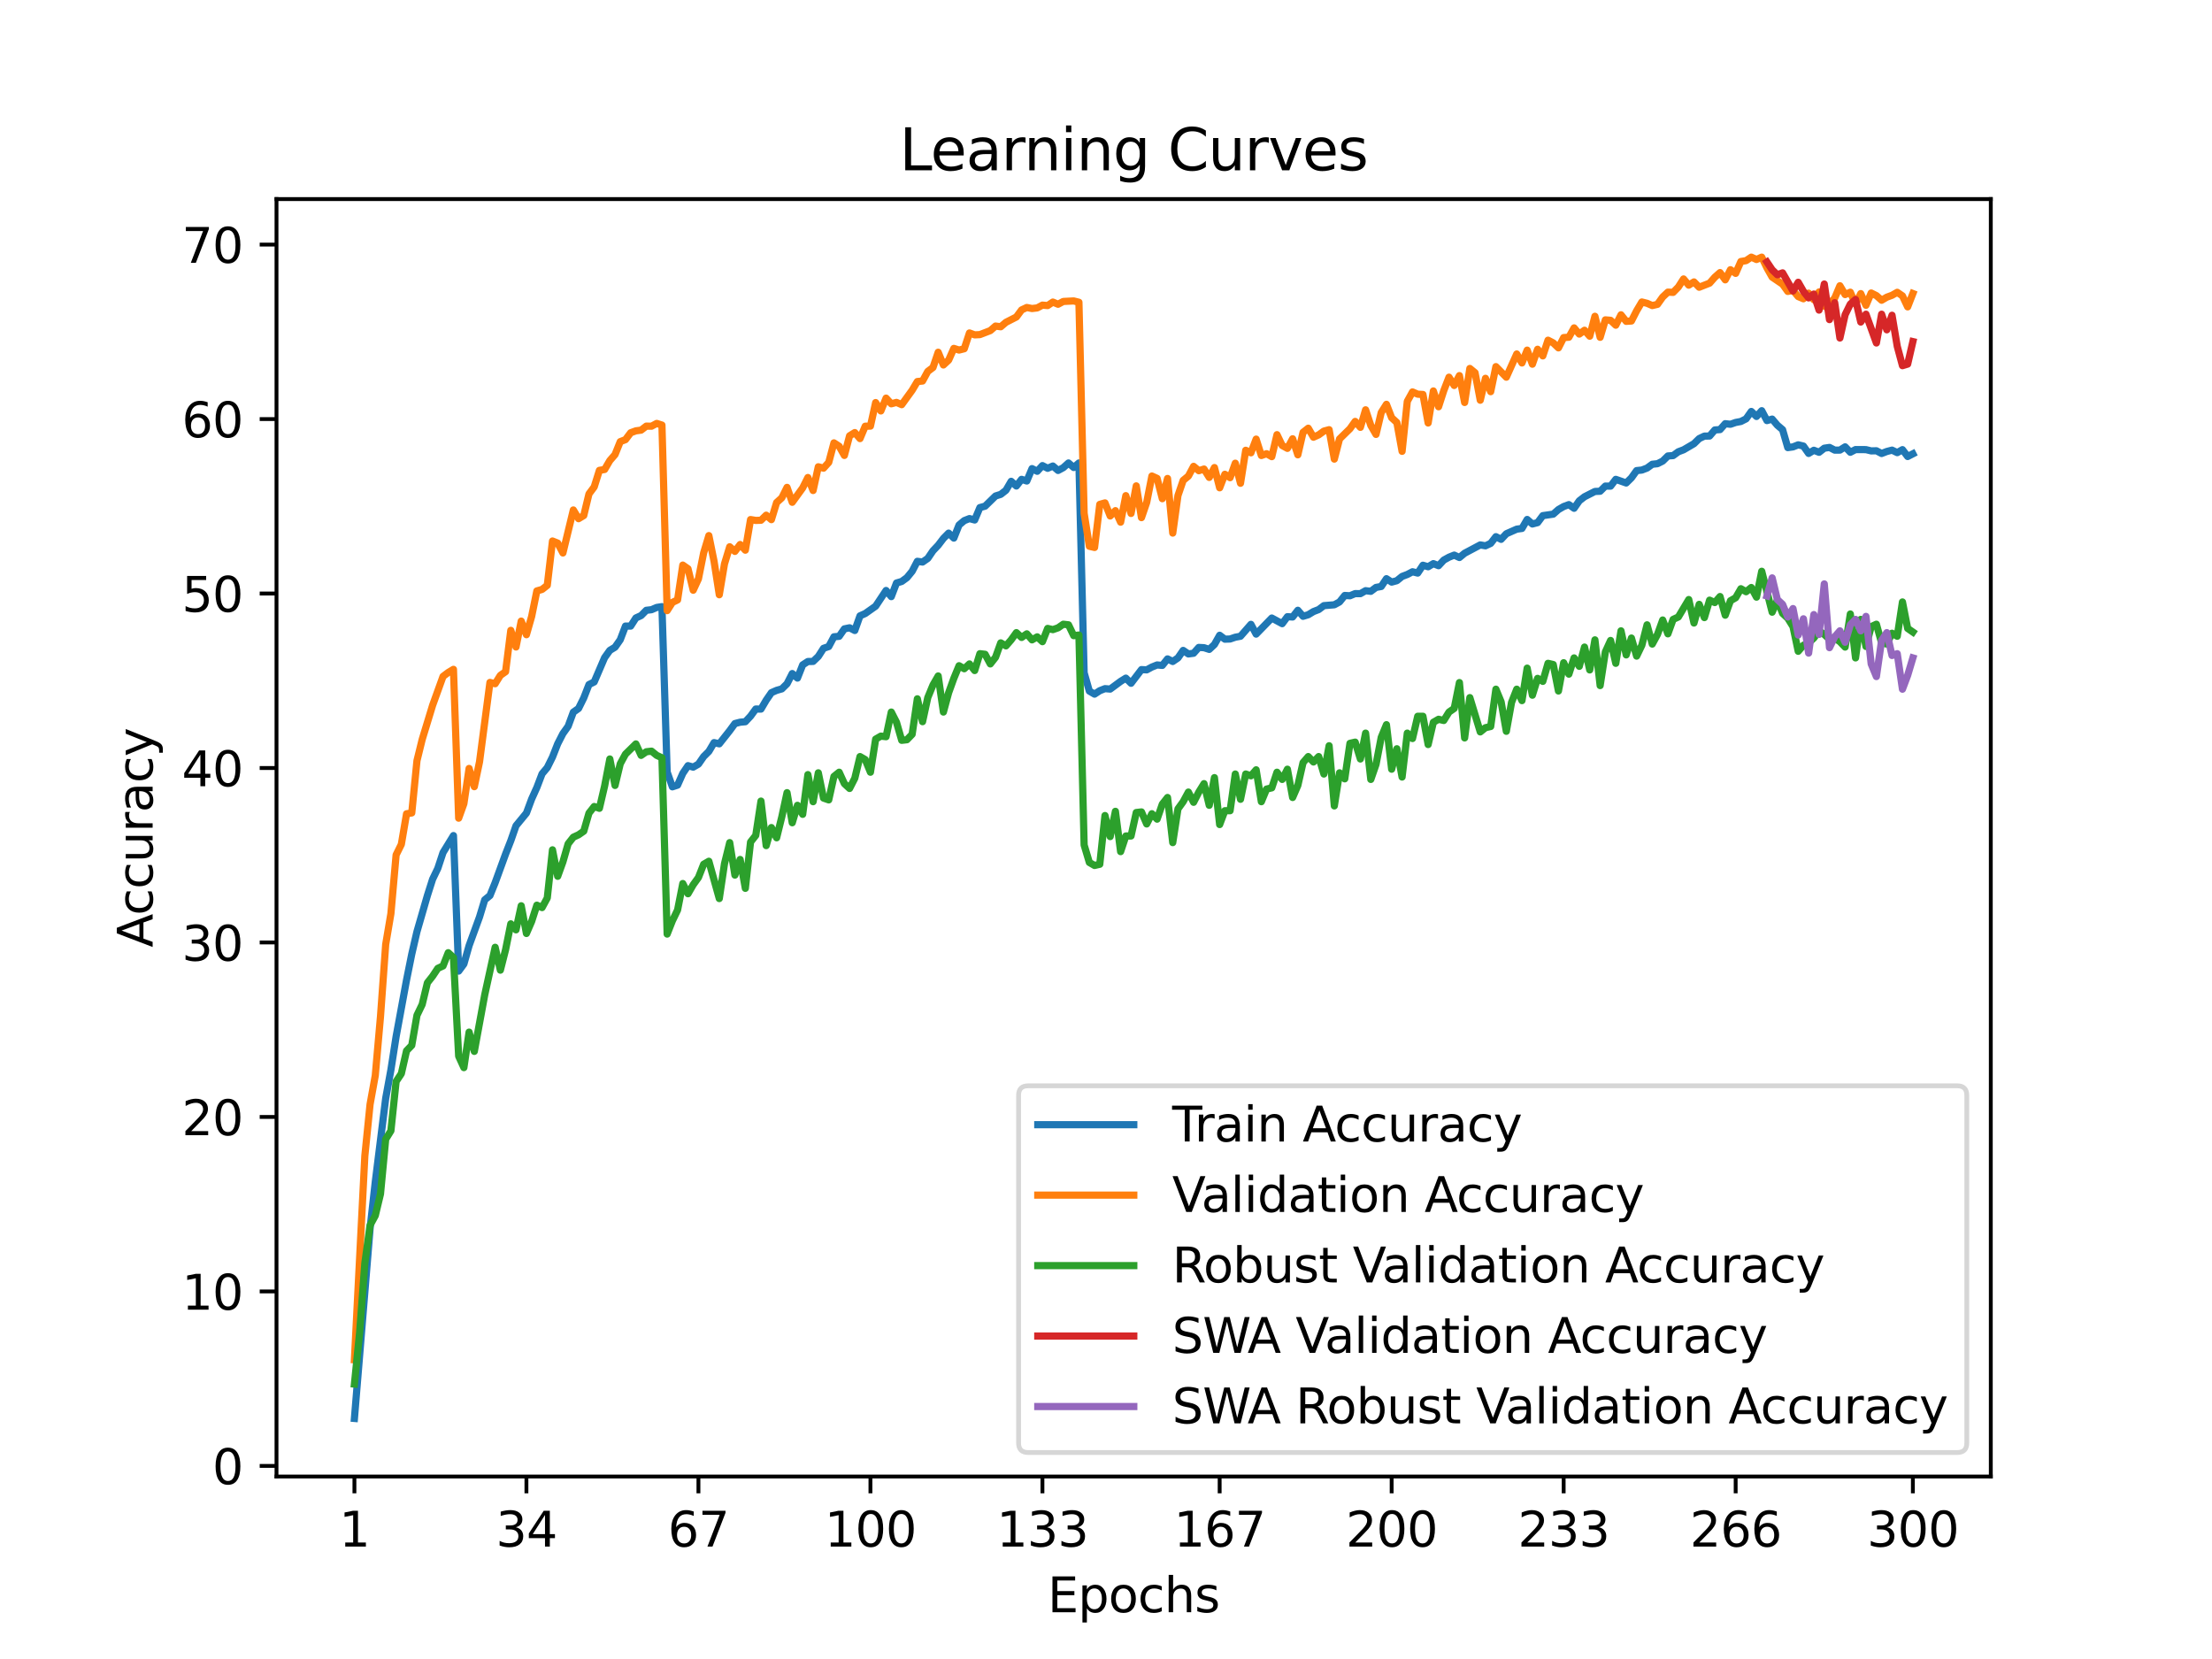 <?xml version="1.0" encoding="utf-8" standalone="no"?>
<!DOCTYPE svg PUBLIC "-//W3C//DTD SVG 1.1//EN"
  "http://www.w3.org/Graphics/SVG/1.1/DTD/svg11.dtd">
<svg xmlns:xlink="http://www.w3.org/1999/xlink" width="460.8pt" height="345.6pt" viewBox="0 0 460.8 345.6" xmlns="http://www.w3.org/2000/svg" version="1.1">
 <defs>
  <style type="text/css">*{stroke-linejoin: round; stroke-linecap: butt}</style>
 </defs>
 <g id="figure_1">
  <g id="patch_1">
   <path d="M 0 345.6 
L 460.8 345.6 
L 460.8 0 
L 0 0 
z
" style="fill: #ffffff"/>
  </g>
  <g id="axes_1">
   <g id="patch_2">
    <path d="M 57.6 307.584 
L 414.72 307.584 
L 414.72 41.472 
L 57.6 41.472 
z
" style="fill: #ffffff"/>
   </g>
   <g id="matplotlib.axis_1">
    <g id="xtick_1">
     <g id="line2d_1">
      <defs>
       <path id="m0f6933db90" d="M 0 0 
L 0 3.5 
" style="stroke: #000000; stroke-width: 0.8"/>
      </defs>
      <g>
       <use xlink:href="#m0f6933db90" x="73.833" y="307.584" style="stroke: #000000; stroke-width: 0.8"/>
      </g>
     </g>
     <g id="text_1">
      <!-- 1 -->
      <g transform="translate(70.651 322.182) scale(0.1 -0.1)">
       <defs>
        <path id="DejaVuSans-31" d="M 794 531 
L 1825 531 
L 1825 4091 
L 703 3866 
L 703 4441 
L 1819 4666 
L 2450 4666 
L 2450 531 
L 3481 531 
L 3481 0 
L 794 0 
L 794 531 
z
" transform="scale(0.016)"/>
       </defs>
       <use xlink:href="#DejaVuSans-31"/>
      </g>
     </g>
    </g>
    <g id="xtick_2">
     <g id="line2d_2">
      <g>
       <use xlink:href="#m0f6933db90" x="109.664" y="307.584" style="stroke: #000000; stroke-width: 0.8"/>
      </g>
     </g>
     <g id="text_2">
      <!-- 34 -->
      <g transform="translate(103.302 322.182) scale(0.1 -0.1)">
       <defs>
        <path id="DejaVuSans-33" d="M 2597 2516 
Q 3050 2419 3304 2112 
Q 3559 1806 3559 1356 
Q 3559 666 3084 287 
Q 2609 -91 1734 -91 
Q 1441 -91 1130 -33 
Q 819 25 488 141 
L 488 750 
Q 750 597 1062 519 
Q 1375 441 1716 441 
Q 2309 441 2620 675 
Q 2931 909 2931 1356 
Q 2931 1769 2642 2001 
Q 2353 2234 1838 2234 
L 1294 2234 
L 1294 2753 
L 1863 2753 
Q 2328 2753 2575 2939 
Q 2822 3125 2822 3475 
Q 2822 3834 2567 4026 
Q 2313 4219 1838 4219 
Q 1578 4219 1281 4162 
Q 984 4106 628 3988 
L 628 4550 
Q 988 4650 1302 4700 
Q 1616 4750 1894 4750 
Q 2613 4750 3031 4423 
Q 3450 4097 3450 3541 
Q 3450 3153 3228 2886 
Q 3006 2619 2597 2516 
z
" transform="scale(0.016)"/>
        <path id="DejaVuSans-34" d="M 2419 4116 
L 825 1625 
L 2419 1625 
L 2419 4116 
z
M 2253 4666 
L 3047 4666 
L 3047 1625 
L 3713 1625 
L 3713 1100 
L 3047 1100 
L 3047 0 
L 2419 0 
L 2419 1100 
L 313 1100 
L 313 1709 
L 2253 4666 
z
" transform="scale(0.016)"/>
       </defs>
       <use xlink:href="#DejaVuSans-33"/>
       <use xlink:href="#DejaVuSans-34" x="63.623"/>
      </g>
     </g>
    </g>
    <g id="xtick_3">
     <g id="line2d_3">
      <g>
       <use xlink:href="#m0f6933db90" x="145.496" y="307.584" style="stroke: #000000; stroke-width: 0.8"/>
      </g>
     </g>
     <g id="text_3">
      <!-- 67 -->
      <g transform="translate(139.133 322.182) scale(0.1 -0.1)">
       <defs>
        <path id="DejaVuSans-36" d="M 2113 2584 
Q 1688 2584 1439 2293 
Q 1191 2003 1191 1497 
Q 1191 994 1439 701 
Q 1688 409 2113 409 
Q 2538 409 2786 701 
Q 3034 994 3034 1497 
Q 3034 2003 2786 2293 
Q 2538 2584 2113 2584 
z
M 3366 4563 
L 3366 3988 
Q 3128 4100 2886 4159 
Q 2644 4219 2406 4219 
Q 1781 4219 1451 3797 
Q 1122 3375 1075 2522 
Q 1259 2794 1537 2939 
Q 1816 3084 2150 3084 
Q 2853 3084 3261 2657 
Q 3669 2231 3669 1497 
Q 3669 778 3244 343 
Q 2819 -91 2113 -91 
Q 1303 -91 875 529 
Q 447 1150 447 2328 
Q 447 3434 972 4092 
Q 1497 4750 2381 4750 
Q 2619 4750 2861 4703 
Q 3103 4656 3366 4563 
z
" transform="scale(0.016)"/>
        <path id="DejaVuSans-37" d="M 525 4666 
L 3525 4666 
L 3525 4397 
L 1831 0 
L 1172 0 
L 2766 4134 
L 525 4134 
L 525 4666 
z
" transform="scale(0.016)"/>
       </defs>
       <use xlink:href="#DejaVuSans-36"/>
       <use xlink:href="#DejaVuSans-37" x="63.623"/>
      </g>
     </g>
    </g>
    <g id="xtick_4">
     <g id="line2d_4">
      <g>
       <use xlink:href="#m0f6933db90" x="181.327" y="307.584" style="stroke: #000000; stroke-width: 0.8"/>
      </g>
     </g>
     <g id="text_4">
      <!-- 100 -->
      <g transform="translate(171.783 322.182) scale(0.1 -0.1)">
       <defs>
        <path id="DejaVuSans-30" d="M 2034 4250 
Q 1547 4250 1301 3770 
Q 1056 3291 1056 2328 
Q 1056 1369 1301 889 
Q 1547 409 2034 409 
Q 2525 409 2770 889 
Q 3016 1369 3016 2328 
Q 3016 3291 2770 3770 
Q 2525 4250 2034 4250 
z
M 2034 4750 
Q 2819 4750 3233 4129 
Q 3647 3509 3647 2328 
Q 3647 1150 3233 529 
Q 2819 -91 2034 -91 
Q 1250 -91 836 529 
Q 422 1150 422 2328 
Q 422 3509 836 4129 
Q 1250 4750 2034 4750 
z
" transform="scale(0.016)"/>
       </defs>
       <use xlink:href="#DejaVuSans-31"/>
       <use xlink:href="#DejaVuSans-30" x="63.623"/>
       <use xlink:href="#DejaVuSans-30" x="127.246"/>
      </g>
     </g>
    </g>
    <g id="xtick_5">
     <g id="line2d_5">
      <g>
       <use xlink:href="#m0f6933db90" x="217.158" y="307.584" style="stroke: #000000; stroke-width: 0.8"/>
      </g>
     </g>
     <g id="text_5">
      <!-- 133 -->
      <g transform="translate(207.615 322.182) scale(0.1 -0.1)">
       <use xlink:href="#DejaVuSans-31"/>
       <use xlink:href="#DejaVuSans-33" x="63.623"/>
       <use xlink:href="#DejaVuSans-33" x="127.246"/>
      </g>
     </g>
    </g>
    <g id="xtick_6">
     <g id="line2d_6">
      <g>
       <use xlink:href="#m0f6933db90" x="254.076" y="307.584" style="stroke: #000000; stroke-width: 0.8"/>
      </g>
     </g>
     <g id="text_6">
      <!-- 167 -->
      <g transform="translate(244.532 322.182) scale(0.1 -0.1)">
       <use xlink:href="#DejaVuSans-31"/>
       <use xlink:href="#DejaVuSans-36" x="63.623"/>
       <use xlink:href="#DejaVuSans-37" x="127.246"/>
      </g>
     </g>
    </g>
    <g id="xtick_7">
     <g id="line2d_7">
      <g>
       <use xlink:href="#m0f6933db90" x="289.907" y="307.584" style="stroke: #000000; stroke-width: 0.8"/>
      </g>
     </g>
     <g id="text_7">
      <!-- 200 -->
      <g transform="translate(280.363 322.182) scale(0.1 -0.1)">
       <defs>
        <path id="DejaVuSans-32" d="M 1228 531 
L 3431 531 
L 3431 0 
L 469 0 
L 469 531 
Q 828 903 1448 1529 
Q 2069 2156 2228 2338 
Q 2531 2678 2651 2914 
Q 2772 3150 2772 3378 
Q 2772 3750 2511 3984 
Q 2250 4219 1831 4219 
Q 1534 4219 1204 4116 
Q 875 4013 500 3803 
L 500 4441 
Q 881 4594 1212 4672 
Q 1544 4750 1819 4750 
Q 2544 4750 2975 4387 
Q 3406 4025 3406 3419 
Q 3406 3131 3298 2873 
Q 3191 2616 2906 2266 
Q 2828 2175 2409 1742 
Q 1991 1309 1228 531 
z
" transform="scale(0.016)"/>
       </defs>
       <use xlink:href="#DejaVuSans-32"/>
       <use xlink:href="#DejaVuSans-30" x="63.623"/>
       <use xlink:href="#DejaVuSans-30" x="127.246"/>
      </g>
     </g>
    </g>
    <g id="xtick_8">
     <g id="line2d_8">
      <g>
       <use xlink:href="#m0f6933db90" x="325.739" y="307.584" style="stroke: #000000; stroke-width: 0.8"/>
      </g>
     </g>
     <g id="text_8">
      <!-- 233 -->
      <g transform="translate(316.195 322.182) scale(0.1 -0.1)">
       <use xlink:href="#DejaVuSans-32"/>
       <use xlink:href="#DejaVuSans-33" x="63.623"/>
       <use xlink:href="#DejaVuSans-33" x="127.246"/>
      </g>
     </g>
    </g>
    <g id="xtick_9">
     <g id="line2d_9">
      <g>
       <use xlink:href="#m0f6933db90" x="361.57" y="307.584" style="stroke: #000000; stroke-width: 0.8"/>
      </g>
     </g>
     <g id="text_9">
      <!-- 266 -->
      <g transform="translate(352.026 322.182) scale(0.1 -0.1)">
       <use xlink:href="#DejaVuSans-32"/>
       <use xlink:href="#DejaVuSans-36" x="63.623"/>
       <use xlink:href="#DejaVuSans-36" x="127.246"/>
      </g>
     </g>
    </g>
    <g id="xtick_10">
     <g id="line2d_10">
      <g>
       <use xlink:href="#m0f6933db90" x="398.487" y="307.584" style="stroke: #000000; stroke-width: 0.8"/>
      </g>
     </g>
     <g id="text_10">
      <!-- 300 -->
      <g transform="translate(388.944 322.182) scale(0.1 -0.1)">
       <use xlink:href="#DejaVuSans-33"/>
       <use xlink:href="#DejaVuSans-30" x="63.623"/>
       <use xlink:href="#DejaVuSans-30" x="127.246"/>
      </g>
     </g>
    </g>
    <g id="text_11">
     <!-- Epochs -->
     <g transform="translate(218.244 335.861) scale(0.1 -0.1)">
      <defs>
       <path id="DejaVuSans-45" d="M 628 4666 
L 3578 4666 
L 3578 4134 
L 1259 4134 
L 1259 2753 
L 3481 2753 
L 3481 2222 
L 1259 2222 
L 1259 531 
L 3634 531 
L 3634 0 
L 628 0 
L 628 4666 
z
" transform="scale(0.016)"/>
       <path id="DejaVuSans-70" d="M 1159 525 
L 1159 -1331 
L 581 -1331 
L 581 3500 
L 1159 3500 
L 1159 2969 
Q 1341 3281 1617 3432 
Q 1894 3584 2278 3584 
Q 2916 3584 3314 3078 
Q 3713 2572 3713 1747 
Q 3713 922 3314 415 
Q 2916 -91 2278 -91 
Q 1894 -91 1617 61 
Q 1341 213 1159 525 
z
M 3116 1747 
Q 3116 2381 2855 2742 
Q 2594 3103 2138 3103 
Q 1681 3103 1420 2742 
Q 1159 2381 1159 1747 
Q 1159 1113 1420 752 
Q 1681 391 2138 391 
Q 2594 391 2855 752 
Q 3116 1113 3116 1747 
z
" transform="scale(0.016)"/>
       <path id="DejaVuSans-6f" d="M 1959 3097 
Q 1497 3097 1228 2736 
Q 959 2375 959 1747 
Q 959 1119 1226 758 
Q 1494 397 1959 397 
Q 2419 397 2687 759 
Q 2956 1122 2956 1747 
Q 2956 2369 2687 2733 
Q 2419 3097 1959 3097 
z
M 1959 3584 
Q 2709 3584 3137 3096 
Q 3566 2609 3566 1747 
Q 3566 888 3137 398 
Q 2709 -91 1959 -91 
Q 1206 -91 779 398 
Q 353 888 353 1747 
Q 353 2609 779 3096 
Q 1206 3584 1959 3584 
z
" transform="scale(0.016)"/>
       <path id="DejaVuSans-63" d="M 3122 3366 
L 3122 2828 
Q 2878 2963 2633 3030 
Q 2388 3097 2138 3097 
Q 1578 3097 1268 2742 
Q 959 2388 959 1747 
Q 959 1106 1268 751 
Q 1578 397 2138 397 
Q 2388 397 2633 464 
Q 2878 531 3122 666 
L 3122 134 
Q 2881 22 2623 -34 
Q 2366 -91 2075 -91 
Q 1284 -91 818 406 
Q 353 903 353 1747 
Q 353 2603 823 3093 
Q 1294 3584 2113 3584 
Q 2378 3584 2631 3529 
Q 2884 3475 3122 3366 
z
" transform="scale(0.016)"/>
       <path id="DejaVuSans-68" d="M 3513 2113 
L 3513 0 
L 2938 0 
L 2938 2094 
Q 2938 2591 2744 2837 
Q 2550 3084 2163 3084 
Q 1697 3084 1428 2787 
Q 1159 2491 1159 1978 
L 1159 0 
L 581 0 
L 581 4863 
L 1159 4863 
L 1159 2956 
Q 1366 3272 1645 3428 
Q 1925 3584 2291 3584 
Q 2894 3584 3203 3211 
Q 3513 2838 3513 2113 
z
" transform="scale(0.016)"/>
       <path id="DejaVuSans-73" d="M 2834 3397 
L 2834 2853 
Q 2591 2978 2328 3040 
Q 2066 3103 1784 3103 
Q 1356 3103 1142 2972 
Q 928 2841 928 2578 
Q 928 2378 1081 2264 
Q 1234 2150 1697 2047 
L 1894 2003 
Q 2506 1872 2764 1633 
Q 3022 1394 3022 966 
Q 3022 478 2636 193 
Q 2250 -91 1575 -91 
Q 1294 -91 989 -36 
Q 684 19 347 128 
L 347 722 
Q 666 556 975 473 
Q 1284 391 1588 391 
Q 1994 391 2212 530 
Q 2431 669 2431 922 
Q 2431 1156 2273 1281 
Q 2116 1406 1581 1522 
L 1381 1569 
Q 847 1681 609 1914 
Q 372 2147 372 2553 
Q 372 3047 722 3315 
Q 1072 3584 1716 3584 
Q 2034 3584 2315 3537 
Q 2597 3491 2834 3397 
z
" transform="scale(0.016)"/>
      </defs>
      <use xlink:href="#DejaVuSans-45"/>
      <use xlink:href="#DejaVuSans-70" x="63.184"/>
      <use xlink:href="#DejaVuSans-6f" x="126.66"/>
      <use xlink:href="#DejaVuSans-63" x="187.842"/>
      <use xlink:href="#DejaVuSans-68" x="242.822"/>
      <use xlink:href="#DejaVuSans-73" x="306.201"/>
     </g>
    </g>
   </g>
   <g id="matplotlib.axis_2">
    <g id="ytick_1">
     <g id="line2d_11">
      <defs>
       <path id="m7f94098c2e" d="M 0 0 
L -3.5 0 
" style="stroke: #000000; stroke-width: 0.8"/>
      </defs>
      <g>
       <use xlink:href="#m7f94098c2e" x="57.6" y="305.374" style="stroke: #000000; stroke-width: 0.8"/>
      </g>
     </g>
     <g id="text_12">
      <!-- 0 -->
      <g transform="translate(44.237 309.173) scale(0.1 -0.1)">
       <use xlink:href="#DejaVuSans-30"/>
      </g>
     </g>
    </g>
    <g id="ytick_2">
     <g id="line2d_12">
      <g>
       <use xlink:href="#m7f94098c2e" x="57.6" y="269.028" style="stroke: #000000; stroke-width: 0.8"/>
      </g>
     </g>
     <g id="text_13">
      <!-- 10 -->
      <g transform="translate(37.875 272.827) scale(0.1 -0.1)">
       <use xlink:href="#DejaVuSans-31"/>
       <use xlink:href="#DejaVuSans-30" x="63.623"/>
      </g>
     </g>
    </g>
    <g id="ytick_3">
     <g id="line2d_13">
      <g>
       <use xlink:href="#m7f94098c2e" x="57.6" y="232.682" style="stroke: #000000; stroke-width: 0.8"/>
      </g>
     </g>
     <g id="text_14">
      <!-- 20 -->
      <g transform="translate(37.875 236.481) scale(0.1 -0.1)">
       <use xlink:href="#DejaVuSans-32"/>
       <use xlink:href="#DejaVuSans-30" x="63.623"/>
      </g>
     </g>
    </g>
    <g id="ytick_4">
     <g id="line2d_14">
      <g>
       <use xlink:href="#m7f94098c2e" x="57.6" y="196.336" style="stroke: #000000; stroke-width: 0.8"/>
      </g>
     </g>
     <g id="text_15">
      <!-- 30 -->
      <g transform="translate(37.875 200.135) scale(0.1 -0.1)">
       <use xlink:href="#DejaVuSans-33"/>
       <use xlink:href="#DejaVuSans-30" x="63.623"/>
      </g>
     </g>
    </g>
    <g id="ytick_5">
     <g id="line2d_15">
      <g>
       <use xlink:href="#m7f94098c2e" x="57.6" y="159.99" style="stroke: #000000; stroke-width: 0.8"/>
      </g>
     </g>
     <g id="text_16">
      <!-- 40 -->
      <g transform="translate(37.875 163.789) scale(0.1 -0.1)">
       <use xlink:href="#DejaVuSans-34"/>
       <use xlink:href="#DejaVuSans-30" x="63.623"/>
      </g>
     </g>
    </g>
    <g id="ytick_6">
     <g id="line2d_16">
      <g>
       <use xlink:href="#m7f94098c2e" x="57.6" y="123.643" style="stroke: #000000; stroke-width: 0.8"/>
      </g>
     </g>
     <g id="text_17">
      <!-- 50 -->
      <g transform="translate(37.875 127.443) scale(0.1 -0.1)">
       <defs>
        <path id="DejaVuSans-35" d="M 691 4666 
L 3169 4666 
L 3169 4134 
L 1269 4134 
L 1269 2991 
Q 1406 3038 1543 3061 
Q 1681 3084 1819 3084 
Q 2600 3084 3056 2656 
Q 3513 2228 3513 1497 
Q 3513 744 3044 326 
Q 2575 -91 1722 -91 
Q 1428 -91 1123 -41 
Q 819 9 494 109 
L 494 744 
Q 775 591 1075 516 
Q 1375 441 1709 441 
Q 2250 441 2565 725 
Q 2881 1009 2881 1497 
Q 2881 1984 2565 2268 
Q 2250 2553 1709 2553 
Q 1456 2553 1204 2497 
Q 953 2441 691 2322 
L 691 4666 
z
" transform="scale(0.016)"/>
       </defs>
       <use xlink:href="#DejaVuSans-35"/>
       <use xlink:href="#DejaVuSans-30" x="63.623"/>
      </g>
     </g>
    </g>
    <g id="ytick_7">
     <g id="line2d_17">
      <g>
       <use xlink:href="#m7f94098c2e" x="57.6" y="87.297" style="stroke: #000000; stroke-width: 0.8"/>
      </g>
     </g>
     <g id="text_18">
      <!-- 60 -->
      <g transform="translate(37.875 91.096) scale(0.1 -0.1)">
       <use xlink:href="#DejaVuSans-36"/>
       <use xlink:href="#DejaVuSans-30" x="63.623"/>
      </g>
     </g>
    </g>
    <g id="ytick_8">
     <g id="line2d_18">
      <g>
       <use xlink:href="#m7f94098c2e" x="57.6" y="50.951" style="stroke: #000000; stroke-width: 0.8"/>
      </g>
     </g>
     <g id="text_19">
      <!-- 70 -->
      <g transform="translate(37.875 54.75) scale(0.1 -0.1)">
       <use xlink:href="#DejaVuSans-37"/>
       <use xlink:href="#DejaVuSans-30" x="63.623"/>
      </g>
     </g>
    </g>
    <g id="text_20">
     <!-- Accuracy -->
     <g transform="translate(31.795 197.356) rotate(-90) scale(0.1 -0.1)">
      <defs>
       <path id="DejaVuSans-41" d="M 2188 4044 
L 1331 1722 
L 3047 1722 
L 2188 4044 
z
M 1831 4666 
L 2547 4666 
L 4325 0 
L 3669 0 
L 3244 1197 
L 1141 1197 
L 716 0 
L 50 0 
L 1831 4666 
z
" transform="scale(0.016)"/>
       <path id="DejaVuSans-75" d="M 544 1381 
L 544 3500 
L 1119 3500 
L 1119 1403 
Q 1119 906 1312 657 
Q 1506 409 1894 409 
Q 2359 409 2629 706 
Q 2900 1003 2900 1516 
L 2900 3500 
L 3475 3500 
L 3475 0 
L 2900 0 
L 2900 538 
Q 2691 219 2414 64 
Q 2138 -91 1772 -91 
Q 1169 -91 856 284 
Q 544 659 544 1381 
z
M 1991 3584 
L 1991 3584 
z
" transform="scale(0.016)"/>
       <path id="DejaVuSans-72" d="M 2631 2963 
Q 2534 3019 2420 3045 
Q 2306 3072 2169 3072 
Q 1681 3072 1420 2755 
Q 1159 2438 1159 1844 
L 1159 0 
L 581 0 
L 581 3500 
L 1159 3500 
L 1159 2956 
Q 1341 3275 1631 3429 
Q 1922 3584 2338 3584 
Q 2397 3584 2469 3576 
Q 2541 3569 2628 3553 
L 2631 2963 
z
" transform="scale(0.016)"/>
       <path id="DejaVuSans-61" d="M 2194 1759 
Q 1497 1759 1228 1600 
Q 959 1441 959 1056 
Q 959 750 1161 570 
Q 1363 391 1709 391 
Q 2188 391 2477 730 
Q 2766 1069 2766 1631 
L 2766 1759 
L 2194 1759 
z
M 3341 1997 
L 3341 0 
L 2766 0 
L 2766 531 
Q 2569 213 2275 61 
Q 1981 -91 1556 -91 
Q 1019 -91 701 211 
Q 384 513 384 1019 
Q 384 1609 779 1909 
Q 1175 2209 1959 2209 
L 2766 2209 
L 2766 2266 
Q 2766 2663 2505 2880 
Q 2244 3097 1772 3097 
Q 1472 3097 1187 3025 
Q 903 2953 641 2809 
L 641 3341 
Q 956 3463 1253 3523 
Q 1550 3584 1831 3584 
Q 2591 3584 2966 3190 
Q 3341 2797 3341 1997 
z
" transform="scale(0.016)"/>
       <path id="DejaVuSans-79" d="M 2059 -325 
Q 1816 -950 1584 -1140 
Q 1353 -1331 966 -1331 
L 506 -1331 
L 506 -850 
L 844 -850 
Q 1081 -850 1212 -737 
Q 1344 -625 1503 -206 
L 1606 56 
L 191 3500 
L 800 3500 
L 1894 763 
L 2988 3500 
L 3597 3500 
L 2059 -325 
z
" transform="scale(0.016)"/>
      </defs>
      <use xlink:href="#DejaVuSans-41"/>
      <use xlink:href="#DejaVuSans-63" x="66.658"/>
      <use xlink:href="#DejaVuSans-63" x="121.639"/>
      <use xlink:href="#DejaVuSans-75" x="176.619"/>
      <use xlink:href="#DejaVuSans-72" x="239.998"/>
      <use xlink:href="#DejaVuSans-61" x="281.111"/>
      <use xlink:href="#DejaVuSans-63" x="342.391"/>
      <use xlink:href="#DejaVuSans-79" x="397.371"/>
     </g>
    </g>
   </g>
   <g id="line2d_19">
    <path d="M 73.833 295.488 
L 77.09 255.952 
L 78.176 246.225 
L 80.348 228.802 
L 81.433 222.868 
L 82.519 215.917 
L 84.691 204.141 
L 85.777 198.753 
L 86.862 194.069 
L 89.034 186.559 
L 90.12 183.147 
L 91.206 180.889 
L 92.291 177.608 
L 94.463 174.065 
L 95.549 202.296 
L 96.635 200.824 
L 97.72 196.99 
L 99.892 191.025 
L 100.978 187.449 
L 102.064 186.563 
L 103.149 183.874 
L 105.321 177.913 
L 106.407 175.141 
L 107.493 172.02 
L 109.664 169.38 
L 110.75 166.455 
L 111.836 164.047 
L 112.922 161.198 
L 114.007 159.903 
L 115.093 157.709 
L 116.179 154.942 
L 117.265 152.82 
L 118.351 151.298 
L 119.436 148.354 
L 120.522 147.586 
L 121.608 145.392 
L 122.694 142.607 
L 123.78 142.062 
L 125.951 137.001 
L 127.037 135.483 
L 128.123 134.824 
L 129.209 133.271 
L 130.294 130.422 
L 131.38 130.426 
L 132.466 128.732 
L 133.552 128.237 
L 134.638 127.137 
L 135.723 127.01 
L 136.809 126.542 
L 137.895 126.374 
L 138.981 160.826 
L 140.067 163.91 
L 141.152 163.556 
L 142.238 161.107 
L 143.324 159.499 
L 144.41 159.808 
L 145.496 159.181 
L 146.581 157.613 
L 147.667 156.532 
L 148.753 154.701 
L 149.839 154.951 
L 152.01 152.211 
L 153.096 150.73 
L 154.182 150.449 
L 155.268 150.349 
L 156.354 149.19 
L 157.439 147.705 
L 158.525 147.714 
L 159.611 145.865 
L 160.697 144.293 
L 161.783 143.815 
L 162.868 143.507 
L 163.954 142.439 
L 165.04 140.313 
L 166.126 141.258 
L 167.212 138.509 
L 168.297 137.805 
L 169.383 137.787 
L 170.469 136.746 
L 171.555 135.056 
L 172.641 134.688 
L 173.726 132.657 
L 174.812 132.557 
L 175.898 131.003 
L 176.984 130.781 
L 178.07 131.344 
L 179.155 128.291 
L 180.241 127.81 
L 182.413 126.278 
L 184.584 123.007 
L 185.67 124.289 
L 186.756 121.449 
L 187.842 121.131 
L 188.928 120.34 
L 190.013 119.014 
L 191.099 116.933 
L 192.185 117.083 
L 193.271 116.329 
L 194.357 114.734 
L 195.442 113.589 
L 196.528 112.163 
L 197.614 111.059 
L 198.7 112.094 
L 199.786 109.368 
L 200.871 108.455 
L 201.957 108.028 
L 203.043 108.323 
L 204.129 105.738 
L 205.215 105.443 
L 207.386 103.326 
L 208.472 102.985 
L 209.558 102.136 
L 210.644 100.268 
L 211.729 101.245 
L 212.815 99.855 
L 213.901 100.205 
L 214.987 97.62 
L 216.073 98.178 
L 217.158 96.993 
L 218.244 97.556 
L 219.33 97.079 
L 220.416 98.006 
L 221.502 97.424 
L 222.587 96.447 
L 223.673 97.388 
L 224.759 96.443 
L 225.845 140.154 
L 226.931 143.965 
L 228.016 144.601 
L 229.102 143.884 
L 230.188 143.457 
L 231.274 143.547 
L 233.445 141.944 
L 234.531 141.267 
L 235.617 142.339 
L 237.789 139.49 
L 238.875 139.545 
L 239.96 138.959 
L 241.046 138.523 
L 242.132 138.618 
L 243.218 137.26 
L 244.304 137.8 
L 245.389 137.06 
L 246.475 135.492 
L 247.561 136.228 
L 248.647 136.083 
L 249.733 134.87 
L 250.818 134.929 
L 251.904 135.279 
L 252.99 134.261 
L 254.076 132.339 
L 255.162 133.152 
L 256.247 133.116 
L 257.333 132.744 
L 258.419 132.544 
L 260.591 130.063 
L 261.676 132.094 
L 264.934 128.75 
L 267.105 129.922 
L 268.191 128.468 
L 269.277 128.532 
L 270.363 127.133 
L 271.449 128.387 
L 272.534 128.059 
L 273.62 127.401 
L 274.706 126.983 
L 275.792 126.165 
L 277.963 125.988 
L 279.049 125.397 
L 280.135 124.048 
L 281.221 124.107 
L 282.307 123.657 
L 283.392 123.671 
L 284.478 123.053 
L 285.564 123.185 
L 286.65 122.371 
L 287.736 122.176 
L 288.821 120.554 
L 289.907 121.263 
L 290.993 120.967 
L 292.079 120.086 
L 293.165 119.677 
L 294.25 119.109 
L 295.336 119.382 
L 296.422 117.751 
L 297.508 118.064 
L 298.594 117.415 
L 299.679 117.846 
L 300.765 116.674 
L 301.851 116.074 
L 302.937 115.638 
L 304.023 116.142 
L 305.108 115.247 
L 308.366 113.516 
L 309.452 113.703 
L 310.537 113.194 
L 311.623 111.799 
L 312.709 112.353 
L 313.795 111.19 
L 315.966 110.232 
L 317.052 110.086 
L 318.138 108.214 
L 319.224 109.155 
L 320.31 108.873 
L 321.395 107.419 
L 323.567 107.106 
L 324.653 106.147 
L 325.739 105.52 
L 326.824 105.12 
L 327.91 105.884 
L 328.996 104.321 
L 330.082 103.485 
L 332.253 102.381 
L 333.339 102.335 
L 334.425 101.259 
L 335.511 101.272 
L 336.597 99.855 
L 338.768 100.614 
L 339.854 99.546 
L 340.94 98.033 
L 342.026 97.919 
L 343.111 97.506 
L 344.197 96.715 
L 345.283 96.597 
L 346.369 96.052 
L 347.455 94.984 
L 348.54 94.907 
L 349.626 94.112 
L 350.712 93.703 
L 352.884 92.431 
L 353.969 91.368 
L 355.055 90.85 
L 356.141 90.832 
L 357.227 89.569 
L 358.313 89.492 
L 359.398 88.265 
L 360.484 88.383 
L 361.57 88.006 
L 362.656 87.802 
L 363.742 87.252 
L 364.827 85.716 
L 365.913 86.757 
L 366.999 85.557 
L 368.085 87.615 
L 369.171 87.306 
L 370.256 88.583 
L 371.342 89.51 
L 372.428 93.244 
L 373.514 93.094 
L 374.6 92.667 
L 375.685 92.922 
L 376.771 94.457 
L 377.857 93.799 
L 378.943 94.221 
L 380.029 93.372 
L 381.114 93.208 
L 382.2 93.767 
L 383.286 93.767 
L 384.372 93.085 
L 385.458 94.217 
L 386.543 93.653 
L 388.715 93.667 
L 389.801 93.93 
L 390.887 93.903 
L 391.972 94.471 
L 393.058 94.053 
L 394.144 93.771 
L 395.23 94.294 
L 396.316 93.671 
L 397.401 95.098 
L 398.487 94.539 
L 398.487 94.539 
" clip-path="url(#p2fe222436b)" style="fill: none; stroke: #1f77b4; stroke-width: 1.5; stroke-linecap: square"/>
   </g>
   <g id="line2d_20">
    <path d="M 73.833 283.258 
L 76.004 240.787 
L 77.09 230.065 
L 78.176 224.05 
L 79.262 211.783 
L 80.348 196.736 
L 81.433 190.32 
L 82.519 178.09 
L 83.605 175.891 
L 84.691 169.53 
L 85.777 169.349 
L 86.862 158.463 
L 87.948 154.047 
L 90.12 146.923 
L 92.291 140.908 
L 93.377 140.09 
L 94.463 139.436 
L 95.549 170.439 
L 96.635 167.422 
L 97.72 160.08 
L 98.806 163.879 
L 99.892 158.717 
L 102.064 142.162 
L 103.149 142.434 
L 104.235 140.69 
L 105.321 139.926 
L 106.407 131.312 
L 107.493 134.783 
L 108.578 129.386 
L 109.664 132.221 
L 110.75 128.423 
L 111.836 123.098 
L 112.922 122.789 
L 114.007 121.935 
L 115.093 112.703 
L 116.179 113.139 
L 117.265 115.193 
L 119.436 106.234 
L 120.522 108.051 
L 121.608 107.397 
L 122.694 102.89 
L 123.78 101.436 
L 124.865 97.983 
L 125.951 97.801 
L 127.037 95.948 
L 128.123 94.694 
L 129.209 92.004 
L 130.294 91.586 
L 131.38 90.15 
L 132.466 89.751 
L 133.552 89.605 
L 134.638 88.769 
L 135.723 88.787 
L 136.809 88.206 
L 137.895 88.551 
L 138.981 127.205 
L 140.067 125.497 
L 141.152 124.97 
L 142.238 117.719 
L 143.324 118.482 
L 144.41 122.953 
L 145.496 120.59 
L 146.581 115.175 
L 147.667 111.576 
L 148.753 116.938 
L 149.839 123.898 
L 150.925 117.465 
L 152.01 113.903 
L 153.096 114.866 
L 154.182 113.43 
L 155.268 114.611 
L 156.354 108.233 
L 157.439 108.414 
L 158.525 108.378 
L 159.611 107.324 
L 160.697 108.251 
L 161.783 104.689 
L 162.868 103.708 
L 163.954 101.527 
L 165.04 104.634 
L 167.212 101.636 
L 168.297 99.473 
L 169.383 102.181 
L 170.469 97.238 
L 171.555 97.529 
L 172.641 96.329 
L 173.726 92.258 
L 174.812 92.967 
L 175.898 94.875 
L 176.984 90.786 
L 178.07 90.114 
L 179.155 91.368 
L 180.241 88.787 
L 181.327 88.769 
L 182.413 83.863 
L 183.499 85.607 
L 184.584 82.936 
L 185.67 84.117 
L 186.756 83.826 
L 187.842 84.299 
L 190.013 81.3 
L 191.099 79.483 
L 192.185 79.374 
L 193.271 77.375 
L 194.357 76.557 
L 195.442 73.377 
L 196.528 76.03 
L 197.614 75.03 
L 198.7 72.577 
L 199.786 72.922 
L 200.871 72.65 
L 201.957 69.36 
L 203.043 69.76 
L 204.129 69.706 
L 206.3 68.87 
L 207.386 67.925 
L 208.472 68.07 
L 209.558 67.143 
L 211.729 66.035 
L 212.815 64.563 
L 213.901 64.054 
L 214.987 64.272 
L 216.073 64.145 
L 217.158 63.563 
L 218.244 63.654 
L 219.33 62.927 
L 220.416 63.381 
L 221.502 62.8 
L 223.673 62.691 
L 224.759 62.963 
L 225.845 106.942 
L 226.931 113.794 
L 228.016 114.048 
L 229.102 105.07 
L 230.188 104.762 
L 231.274 107.488 
L 232.36 106.379 
L 233.445 108.778 
L 234.531 103.253 
L 235.617 106.96 
L 236.703 101.218 
L 237.789 107.833 
L 238.875 104.671 
L 239.96 99.164 
L 241.046 99.655 
L 242.132 103.889 
L 243.218 99.673 
L 244.304 111.049 
L 245.389 103.235 
L 246.475 100.073 
L 247.561 99.182 
L 248.647 97.147 
L 249.733 98.056 
L 250.818 97.71 
L 251.904 99.455 
L 252.99 97.401 
L 254.076 101.618 
L 255.162 98.801 
L 256.247 99.51 
L 257.333 96.493 
L 258.419 100.673 
L 259.505 93.803 
L 260.591 94.33 
L 261.676 91.477 
L 262.762 94.894 
L 263.848 94.512 
L 264.934 95.13 
L 266.02 90.55 
L 267.105 92.804 
L 268.191 93.403 
L 269.277 91.404 
L 270.363 94.748 
L 271.449 90.06 
L 272.534 89.205 
L 273.62 91.077 
L 274.706 90.587 
L 275.792 89.805 
L 276.878 89.514 
L 277.963 95.639 
L 279.049 91.441 
L 281.221 89.314 
L 282.307 87.788 
L 283.392 89.024 
L 284.478 85.371 
L 285.564 88.624 
L 286.65 90.496 
L 287.736 85.934 
L 288.821 84.226 
L 289.907 87.025 
L 290.993 88.024 
L 292.079 94.021 
L 293.165 83.608 
L 294.25 81.645 
L 295.336 82.118 
L 296.422 82.172 
L 297.508 88.115 
L 298.594 81.445 
L 299.679 84.735 
L 300.765 81.373 
L 301.851 78.574 
L 302.937 80.301 
L 304.023 78.247 
L 305.108 83.844 
L 306.194 76.757 
L 307.28 77.647 
L 308.366 83.372 
L 309.452 78.81 
L 310.537 81.591 
L 311.623 76.375 
L 313.795 78.574 
L 315.966 73.74 
L 317.052 75.612 
L 318.138 72.941 
L 319.224 75.866 
L 320.31 72.759 
L 321.395 74.14 
L 322.481 70.869 
L 323.567 71.432 
L 324.653 72.468 
L 325.739 70.324 
L 326.824 70.251 
L 327.91 68.306 
L 328.996 69.597 
L 330.082 68.797 
L 331.168 70.033 
L 332.253 65.889 
L 333.339 70.269 
L 334.425 66.634 
L 335.511 66.725 
L 336.597 67.743 
L 337.682 65.58 
L 338.768 66.943 
L 339.854 66.871 
L 340.94 64.744 
L 342.026 62.909 
L 343.111 63.182 
L 344.197 63.654 
L 345.283 63.4 
L 346.369 61.873 
L 347.455 60.855 
L 348.54 60.91 
L 349.626 59.801 
L 350.712 58.111 
L 351.798 59.402 
L 352.884 58.729 
L 353.969 59.838 
L 356.141 58.984 
L 357.227 57.748 
L 358.313 56.785 
L 359.398 58.293 
L 360.484 56.185 
L 361.57 56.948 
L 362.656 54.477 
L 363.742 54.295 
L 364.827 53.568 
L 365.913 54.059 
L 366.999 53.568 
L 368.085 55.803 
L 369.171 57.73 
L 371.342 59.202 
L 372.428 60.71 
L 373.514 60.492 
L 374.6 61.782 
L 375.685 62.237 
L 376.771 61.073 
L 377.857 62.436 
L 378.943 60.819 
L 380.029 63.818 
L 381.114 63.272 
L 382.2 62.109 
L 383.286 59.529 
L 384.372 61.364 
L 385.458 60.874 
L 386.543 63.363 
L 387.629 61.164 
L 388.715 63.6 
L 389.801 61.037 
L 390.887 61.582 
L 391.972 62.545 
L 393.058 61.909 
L 394.144 61.51 
L 395.23 60.892 
L 396.316 61.637 
L 397.401 63.927 
L 398.487 61.146 
L 398.487 61.146 
" clip-path="url(#p2fe222436b)" style="fill: none; stroke: #ff7f0e; stroke-width: 1.5; stroke-linecap: square"/>
   </g>
   <g id="line2d_21">
    <path d="M 73.833 288.329 
L 74.919 277.551 
L 76.004 263.137 
L 77.09 255.242 
L 78.176 253.236 
L 79.262 248.724 
L 80.348 237.319 
L 81.433 235.564 
L 82.519 225.287 
L 83.605 223.658 
L 84.691 218.895 
L 85.777 217.767 
L 86.862 211.501 
L 87.948 209.245 
L 89.034 204.733 
L 90.12 203.354 
L 91.206 201.725 
L 92.291 201.224 
L 93.377 198.466 
L 94.463 199.469 
L 95.549 220.023 
L 96.635 222.405 
L 97.72 215.01 
L 98.806 219.021 
L 100.978 207.24 
L 103.149 197.338 
L 104.235 202.101 
L 105.321 197.84 
L 106.407 192.45 
L 107.493 193.704 
L 108.578 188.69 
L 109.664 194.456 
L 110.75 191.949 
L 111.836 188.565 
L 112.922 189.066 
L 114.007 187.061 
L 115.093 177.035 
L 116.179 182.549 
L 117.265 179.541 
L 118.351 175.781 
L 119.436 174.403 
L 120.522 173.901 
L 121.608 173.149 
L 122.694 169.389 
L 123.78 168.011 
L 124.865 168.387 
L 125.951 163.749 
L 127.037 158.11 
L 128.123 163.624 
L 129.209 159.112 
L 130.294 157.107 
L 132.466 154.976 
L 133.552 157.358 
L 134.638 156.606 
L 135.723 156.48 
L 136.809 157.358 
L 137.895 157.859 
L 138.981 194.581 
L 140.067 191.824 
L 141.152 189.568 
L 142.238 184.053 
L 143.324 186.184 
L 144.41 184.304 
L 145.496 182.8 
L 146.581 180.043 
L 147.667 179.416 
L 149.839 187.186 
L 150.925 179.917 
L 152.01 175.531 
L 153.096 182.299 
L 154.182 179.04 
L 155.268 185.056 
L 156.354 175.405 
L 157.439 174.027 
L 158.525 166.883 
L 159.611 176.157 
L 160.697 172.397 
L 161.783 174.528 
L 162.868 170.141 
L 163.954 165.128 
L 165.04 171.395 
L 166.126 167.76 
L 167.212 169.64 
L 168.297 161.368 
L 169.383 167.008 
L 170.469 160.992 
L 171.555 166.256 
L 172.641 166.632 
L 173.726 161.744 
L 174.812 160.867 
L 175.898 163.248 
L 176.984 164.251 
L 178.07 162.12 
L 179.155 157.608 
L 180.241 158.235 
L 181.327 160.867 
L 182.413 153.974 
L 183.499 153.347 
L 184.584 153.472 
L 185.67 148.334 
L 186.756 150.464 
L 187.842 154.224 
L 188.928 154.099 
L 190.013 152.971 
L 191.099 145.576 
L 192.185 150.339 
L 193.271 145.326 
L 194.357 142.694 
L 195.442 140.814 
L 196.528 148.334 
L 197.614 144.323 
L 198.7 141.315 
L 199.786 138.683 
L 200.871 139.31 
L 201.957 138.307 
L 203.043 139.686 
L 204.129 136.177 
L 205.215 136.302 
L 206.3 138.307 
L 207.386 136.929 
L 208.472 133.921 
L 209.558 134.547 
L 210.644 133.294 
L 211.729 131.79 
L 212.815 132.793 
L 213.901 132.041 
L 214.987 133.294 
L 216.073 132.667 
L 217.158 133.67 
L 218.244 130.913 
L 219.33 131.163 
L 220.416 130.787 
L 221.502 130.035 
L 222.587 130.161 
L 223.673 132.417 
L 224.759 132.291 
L 225.845 176.032 
L 226.931 179.667 
L 228.016 180.293 
L 229.102 180.043 
L 230.188 169.891 
L 231.274 174.277 
L 232.36 169.013 
L 233.445 177.411 
L 234.531 174.152 
L 235.617 174.152 
L 236.703 169.264 
L 237.789 169.139 
L 238.875 171.645 
L 239.96 169.515 
L 241.046 170.643 
L 242.132 167.509 
L 243.218 166.131 
L 244.304 175.531 
L 245.389 168.512 
L 246.475 167.008 
L 247.561 165.003 
L 248.647 167.133 
L 249.733 165.003 
L 250.818 163.248 
L 251.904 167.76 
L 252.99 161.995 
L 254.076 171.771 
L 255.162 168.888 
L 256.247 168.888 
L 257.333 161.243 
L 258.419 166.507 
L 259.505 161.243 
L 260.591 161.619 
L 261.676 160.366 
L 262.762 167.008 
L 263.848 164.376 
L 264.934 164.125 
L 266.02 160.867 
L 267.105 162.371 
L 268.191 160.24 
L 269.277 166.131 
L 270.363 163.624 
L 271.449 158.862 
L 272.534 157.608 
L 273.62 158.736 
L 274.706 157.608 
L 275.792 161.243 
L 276.878 155.352 
L 277.963 167.885 
L 279.049 160.992 
L 280.135 162.246 
L 281.221 154.851 
L 282.307 154.6 
L 283.392 158.11 
L 284.478 152.72 
L 285.564 162.371 
L 286.65 159.238 
L 287.736 153.598 
L 288.821 150.966 
L 289.907 160.24 
L 290.993 155.979 
L 292.079 161.87 
L 293.165 152.72 
L 294.25 153.848 
L 295.336 149.211 
L 296.422 149.211 
L 297.508 155.102 
L 298.594 150.464 
L 299.679 149.838 
L 300.765 150.088 
L 301.851 148.334 
L 302.937 147.582 
L 304.023 142.192 
L 305.108 153.723 
L 306.194 145.326 
L 308.366 152.47 
L 309.452 151.592 
L 310.537 151.342 
L 311.623 143.571 
L 312.709 146.203 
L 313.795 152.344 
L 314.881 146.328 
L 315.966 143.571 
L 317.052 145.952 
L 318.138 139.184 
L 319.224 144.824 
L 320.31 141.315 
L 321.395 141.942 
L 322.481 138.182 
L 323.567 138.433 
L 324.653 143.947 
L 325.739 138.057 
L 326.824 140.438 
L 327.91 137.054 
L 328.996 138.809 
L 330.082 134.798 
L 331.168 139.56 
L 332.253 133.294 
L 333.339 142.819 
L 334.425 135.801 
L 335.511 133.419 
L 336.597 138.182 
L 337.682 131.414 
L 338.768 136.427 
L 339.854 132.918 
L 340.94 136.678 
L 342.026 134.422 
L 343.111 130.161 
L 344.197 134.171 
L 345.283 132.166 
L 346.369 129.158 
L 347.455 132.041 
L 348.54 129.033 
L 349.626 128.531 
L 351.798 124.897 
L 352.884 129.785 
L 353.969 125.899 
L 355.055 128.657 
L 356.141 125.022 
L 357.227 125.523 
L 358.313 124.27 
L 359.398 128.155 
L 360.484 125.147 
L 361.57 124.521 
L 362.656 122.641 
L 363.742 123.267 
L 364.827 122.39 
L 365.913 124.395 
L 366.999 119.006 
L 369.171 127.529 
L 370.256 125.022 
L 371.342 127.779 
L 372.428 128.782 
L 373.514 130.537 
L 374.6 135.675 
L 375.685 134.422 
L 376.771 133.921 
L 377.857 132.918 
L 378.943 131.414 
L 380.029 132.166 
L 381.114 133.169 
L 382.2 132.918 
L 383.286 133.67 
L 384.372 134.798 
L 385.458 127.905 
L 386.543 137.054 
L 387.629 129.033 
L 388.715 134.673 
L 389.801 130.537 
L 390.887 130.035 
L 391.972 133.921 
L 393.058 134.171 
L 394.144 131.915 
L 395.23 132.542 
L 396.316 125.398 
L 397.401 130.913 
L 398.487 131.665 
L 398.487 131.665 
" clip-path="url(#p2fe222436b)" style="fill: none; stroke: #2ca02c; stroke-width: 1.5; stroke-linecap: square"/>
   </g>
   <g id="line2d_22">
    <path d="M 368.085 54.586 
L 369.171 56.203 
L 370.256 57.239 
L 371.342 56.839 
L 373.514 60.619 
L 374.6 58.802 
L 375.685 60.692 
L 376.771 62.055 
L 377.857 61.255 
L 378.943 64.599 
L 380.029 59.165 
L 381.114 66.58 
L 382.2 63.054 
L 383.286 70.414 
L 384.372 65.562 
L 385.458 63.345 
L 386.543 62.4 
L 387.629 67.089 
L 388.715 65.453 
L 390.887 71.45 
L 391.972 65.453 
L 393.058 68.706 
L 394.144 65.671 
L 395.23 72.141 
L 396.316 76.175 
L 397.401 75.848 
L 398.487 71.16 
L 398.487 71.16 
" clip-path="url(#p2fe222436b)" style="fill: none; stroke: #d62728; stroke-width: 1.5; stroke-linecap: square"/>
   </g>
   <g id="line2d_23">
    <path d="M 368.085 124.145 
L 369.171 120.385 
L 370.256 124.897 
L 371.342 125.899 
L 372.428 128.531 
L 373.514 126.777 
L 374.6 132.291 
L 375.685 128.907 
L 376.771 136.051 
L 377.857 128.03 
L 378.943 132.166 
L 380.029 121.638 
L 381.114 134.923 
L 382.2 132.667 
L 383.286 131.414 
L 384.372 133.795 
L 385.458 130.161 
L 386.543 129.033 
L 387.629 131.414 
L 388.715 128.406 
L 389.801 138.307 
L 390.887 140.939 
L 391.972 133.419 
L 393.058 131.79 
L 394.144 136.553 
L 395.23 136.177 
L 396.316 143.571 
L 397.401 140.688 
L 398.487 137.054 
L 398.487 137.054 
" clip-path="url(#p2fe222436b)" style="fill: none; stroke: #9467bd; stroke-width: 1.5; stroke-linecap: square"/>
   </g>
   <g id="patch_3">
    <path d="M 57.6 307.584 
L 57.6 41.472 
" style="fill: none; stroke: #000000; stroke-width: 0.8; stroke-linejoin: miter; stroke-linecap: square"/>
   </g>
   <g id="patch_4">
    <path d="M 414.72 307.584 
L 414.72 41.472 
" style="fill: none; stroke: #000000; stroke-width: 0.8; stroke-linejoin: miter; stroke-linecap: square"/>
   </g>
   <g id="patch_5">
    <path d="M 57.6 307.584 
L 414.72 307.584 
" style="fill: none; stroke: #000000; stroke-width: 0.8; stroke-linejoin: miter; stroke-linecap: square"/>
   </g>
   <g id="patch_6">
    <path d="M 57.6 41.472 
L 414.72 41.472 
" style="fill: none; stroke: #000000; stroke-width: 0.8; stroke-linejoin: miter; stroke-linecap: square"/>
   </g>
   <g id="text_21">
    <!-- Learning Curves -->
    <g transform="translate(187.376 35.472) scale(0.12 -0.12)">
     <defs>
      <path id="DejaVuSans-4c" d="M 628 4666 
L 1259 4666 
L 1259 531 
L 3531 531 
L 3531 0 
L 628 0 
L 628 4666 
z
" transform="scale(0.016)"/>
      <path id="DejaVuSans-65" d="M 3597 1894 
L 3597 1613 
L 953 1613 
Q 991 1019 1311 708 
Q 1631 397 2203 397 
Q 2534 397 2845 478 
Q 3156 559 3463 722 
L 3463 178 
Q 3153 47 2828 -22 
Q 2503 -91 2169 -91 
Q 1331 -91 842 396 
Q 353 884 353 1716 
Q 353 2575 817 3079 
Q 1281 3584 2069 3584 
Q 2775 3584 3186 3129 
Q 3597 2675 3597 1894 
z
M 3022 2063 
Q 3016 2534 2758 2815 
Q 2500 3097 2075 3097 
Q 1594 3097 1305 2825 
Q 1016 2553 972 2059 
L 3022 2063 
z
" transform="scale(0.016)"/>
      <path id="DejaVuSans-6e" d="M 3513 2113 
L 3513 0 
L 2938 0 
L 2938 2094 
Q 2938 2591 2744 2837 
Q 2550 3084 2163 3084 
Q 1697 3084 1428 2787 
Q 1159 2491 1159 1978 
L 1159 0 
L 581 0 
L 581 3500 
L 1159 3500 
L 1159 2956 
Q 1366 3272 1645 3428 
Q 1925 3584 2291 3584 
Q 2894 3584 3203 3211 
Q 3513 2838 3513 2113 
z
" transform="scale(0.016)"/>
      <path id="DejaVuSans-69" d="M 603 3500 
L 1178 3500 
L 1178 0 
L 603 0 
L 603 3500 
z
M 603 4863 
L 1178 4863 
L 1178 4134 
L 603 4134 
L 603 4863 
z
" transform="scale(0.016)"/>
      <path id="DejaVuSans-67" d="M 2906 1791 
Q 2906 2416 2648 2759 
Q 2391 3103 1925 3103 
Q 1463 3103 1205 2759 
Q 947 2416 947 1791 
Q 947 1169 1205 825 
Q 1463 481 1925 481 
Q 2391 481 2648 825 
Q 2906 1169 2906 1791 
z
M 3481 434 
Q 3481 -459 3084 -895 
Q 2688 -1331 1869 -1331 
Q 1566 -1331 1297 -1286 
Q 1028 -1241 775 -1147 
L 775 -588 
Q 1028 -725 1275 -790 
Q 1522 -856 1778 -856 
Q 2344 -856 2625 -561 
Q 2906 -266 2906 331 
L 2906 616 
Q 2728 306 2450 153 
Q 2172 0 1784 0 
Q 1141 0 747 490 
Q 353 981 353 1791 
Q 353 2603 747 3093 
Q 1141 3584 1784 3584 
Q 2172 3584 2450 3431 
Q 2728 3278 2906 2969 
L 2906 3500 
L 3481 3500 
L 3481 434 
z
" transform="scale(0.016)"/>
      <path id="DejaVuSans-20" transform="scale(0.016)"/>
      <path id="DejaVuSans-43" d="M 4122 4306 
L 4122 3641 
Q 3803 3938 3442 4084 
Q 3081 4231 2675 4231 
Q 1875 4231 1450 3742 
Q 1025 3253 1025 2328 
Q 1025 1406 1450 917 
Q 1875 428 2675 428 
Q 3081 428 3442 575 
Q 3803 722 4122 1019 
L 4122 359 
Q 3791 134 3420 21 
Q 3050 -91 2638 -91 
Q 1578 -91 968 557 
Q 359 1206 359 2328 
Q 359 3453 968 4101 
Q 1578 4750 2638 4750 
Q 3056 4750 3426 4639 
Q 3797 4528 4122 4306 
z
" transform="scale(0.016)"/>
      <path id="DejaVuSans-76" d="M 191 3500 
L 800 3500 
L 1894 563 
L 2988 3500 
L 3597 3500 
L 2284 0 
L 1503 0 
L 191 3500 
z
" transform="scale(0.016)"/>
     </defs>
     <use xlink:href="#DejaVuSans-4c"/>
     <use xlink:href="#DejaVuSans-65" x="53.963"/>
     <use xlink:href="#DejaVuSans-61" x="115.486"/>
     <use xlink:href="#DejaVuSans-72" x="176.766"/>
     <use xlink:href="#DejaVuSans-6e" x="216.129"/>
     <use xlink:href="#DejaVuSans-69" x="279.508"/>
     <use xlink:href="#DejaVuSans-6e" x="307.291"/>
     <use xlink:href="#DejaVuSans-67" x="370.67"/>
     <use xlink:href="#DejaVuSans-20" x="434.146"/>
     <use xlink:href="#DejaVuSans-43" x="465.934"/>
     <use xlink:href="#DejaVuSans-75" x="535.758"/>
     <use xlink:href="#DejaVuSans-72" x="599.137"/>
     <use xlink:href="#DejaVuSans-76" x="640.25"/>
     <use xlink:href="#DejaVuSans-65" x="699.43"/>
     <use xlink:href="#DejaVuSans-73" x="760.953"/>
    </g>
   </g>
   <g id="legend_1">
    <g id="patch_7">
     <path d="M 214.189 302.584 
L 407.72 302.584 
Q 409.72 302.584 409.72 300.584 
L 409.72 228.193 
Q 409.72 226.193 407.72 226.193 
L 214.189 226.193 
Q 212.189 226.193 212.189 228.193 
L 212.189 300.584 
Q 212.189 302.584 214.189 302.584 
z
" style="fill: #ffffff; opacity: 0.8; stroke: #cccccc; stroke-linejoin: miter"/>
    </g>
    <g id="line2d_24">
     <path d="M 216.189 234.292 
L 226.189 234.292 
L 236.189 234.292 
" style="fill: none; stroke: #1f77b4; stroke-width: 1.5; stroke-linecap: square"/>
    </g>
    <g id="text_22">
     <!-- Train Accuracy -->
     <g transform="translate(244.189 237.792) scale(0.1 -0.1)">
      <defs>
       <path id="DejaVuSans-54" d="M -19 4666 
L 3928 4666 
L 3928 4134 
L 2272 4134 
L 2272 0 
L 1638 0 
L 1638 4134 
L -19 4134 
L -19 4666 
z
" transform="scale(0.016)"/>
      </defs>
      <use xlink:href="#DejaVuSans-54"/>
      <use xlink:href="#DejaVuSans-72" x="46.334"/>
      <use xlink:href="#DejaVuSans-61" x="87.447"/>
      <use xlink:href="#DejaVuSans-69" x="148.727"/>
      <use xlink:href="#DejaVuSans-6e" x="176.51"/>
      <use xlink:href="#DejaVuSans-20" x="239.889"/>
      <use xlink:href="#DejaVuSans-41" x="271.676"/>
      <use xlink:href="#DejaVuSans-63" x="338.334"/>
      <use xlink:href="#DejaVuSans-63" x="393.314"/>
      <use xlink:href="#DejaVuSans-75" x="448.295"/>
      <use xlink:href="#DejaVuSans-72" x="511.674"/>
      <use xlink:href="#DejaVuSans-61" x="552.787"/>
      <use xlink:href="#DejaVuSans-63" x="614.066"/>
      <use xlink:href="#DejaVuSans-79" x="669.047"/>
     </g>
    </g>
    <g id="line2d_25">
     <path d="M 216.189 248.97 
L 226.189 248.97 
L 236.189 248.97 
" style="fill: none; stroke: #ff7f0e; stroke-width: 1.5; stroke-linecap: square"/>
    </g>
    <g id="text_23">
     <!-- Validation Accuracy -->
     <g transform="translate(244.189 252.47) scale(0.1 -0.1)">
      <defs>
       <path id="DejaVuSans-56" d="M 1831 0 
L 50 4666 
L 709 4666 
L 2188 738 
L 3669 4666 
L 4325 4666 
L 2547 0 
L 1831 0 
z
" transform="scale(0.016)"/>
       <path id="DejaVuSans-6c" d="M 603 4863 
L 1178 4863 
L 1178 0 
L 603 0 
L 603 4863 
z
" transform="scale(0.016)"/>
       <path id="DejaVuSans-64" d="M 2906 2969 
L 2906 4863 
L 3481 4863 
L 3481 0 
L 2906 0 
L 2906 525 
Q 2725 213 2448 61 
Q 2172 -91 1784 -91 
Q 1150 -91 751 415 
Q 353 922 353 1747 
Q 353 2572 751 3078 
Q 1150 3584 1784 3584 
Q 2172 3584 2448 3432 
Q 2725 3281 2906 2969 
z
M 947 1747 
Q 947 1113 1208 752 
Q 1469 391 1925 391 
Q 2381 391 2643 752 
Q 2906 1113 2906 1747 
Q 2906 2381 2643 2742 
Q 2381 3103 1925 3103 
Q 1469 3103 1208 2742 
Q 947 2381 947 1747 
z
" transform="scale(0.016)"/>
       <path id="DejaVuSans-74" d="M 1172 4494 
L 1172 3500 
L 2356 3500 
L 2356 3053 
L 1172 3053 
L 1172 1153 
Q 1172 725 1289 603 
Q 1406 481 1766 481 
L 2356 481 
L 2356 0 
L 1766 0 
Q 1100 0 847 248 
Q 594 497 594 1153 
L 594 3053 
L 172 3053 
L 172 3500 
L 594 3500 
L 594 4494 
L 1172 4494 
z
" transform="scale(0.016)"/>
      </defs>
      <use xlink:href="#DejaVuSans-56"/>
      <use xlink:href="#DejaVuSans-61" x="60.658"/>
      <use xlink:href="#DejaVuSans-6c" x="121.938"/>
      <use xlink:href="#DejaVuSans-69" x="149.721"/>
      <use xlink:href="#DejaVuSans-64" x="177.504"/>
      <use xlink:href="#DejaVuSans-61" x="240.98"/>
      <use xlink:href="#DejaVuSans-74" x="302.26"/>
      <use xlink:href="#DejaVuSans-69" x="341.469"/>
      <use xlink:href="#DejaVuSans-6f" x="369.252"/>
      <use xlink:href="#DejaVuSans-6e" x="430.434"/>
      <use xlink:href="#DejaVuSans-20" x="493.812"/>
      <use xlink:href="#DejaVuSans-41" x="525.6"/>
      <use xlink:href="#DejaVuSans-63" x="592.258"/>
      <use xlink:href="#DejaVuSans-63" x="647.238"/>
      <use xlink:href="#DejaVuSans-75" x="702.219"/>
      <use xlink:href="#DejaVuSans-72" x="765.598"/>
      <use xlink:href="#DejaVuSans-61" x="806.711"/>
      <use xlink:href="#DejaVuSans-63" x="867.99"/>
      <use xlink:href="#DejaVuSans-79" x="922.971"/>
     </g>
    </g>
    <g id="line2d_26">
     <path d="M 216.189 263.648 
L 226.189 263.648 
L 236.189 263.648 
" style="fill: none; stroke: #2ca02c; stroke-width: 1.5; stroke-linecap: square"/>
    </g>
    <g id="text_24">
     <!-- Robust Validation Accuracy -->
     <g transform="translate(244.189 267.148) scale(0.1 -0.1)">
      <defs>
       <path id="DejaVuSans-52" d="M 2841 2188 
Q 3044 2119 3236 1894 
Q 3428 1669 3622 1275 
L 4263 0 
L 3584 0 
L 2988 1197 
Q 2756 1666 2539 1819 
Q 2322 1972 1947 1972 
L 1259 1972 
L 1259 0 
L 628 0 
L 628 4666 
L 2053 4666 
Q 2853 4666 3247 4331 
Q 3641 3997 3641 3322 
Q 3641 2881 3436 2590 
Q 3231 2300 2841 2188 
z
M 1259 4147 
L 1259 2491 
L 2053 2491 
Q 2509 2491 2742 2702 
Q 2975 2913 2975 3322 
Q 2975 3731 2742 3939 
Q 2509 4147 2053 4147 
L 1259 4147 
z
" transform="scale(0.016)"/>
       <path id="DejaVuSans-62" d="M 3116 1747 
Q 3116 2381 2855 2742 
Q 2594 3103 2138 3103 
Q 1681 3103 1420 2742 
Q 1159 2381 1159 1747 
Q 1159 1113 1420 752 
Q 1681 391 2138 391 
Q 2594 391 2855 752 
Q 3116 1113 3116 1747 
z
M 1159 2969 
Q 1341 3281 1617 3432 
Q 1894 3584 2278 3584 
Q 2916 3584 3314 3078 
Q 3713 2572 3713 1747 
Q 3713 922 3314 415 
Q 2916 -91 2278 -91 
Q 1894 -91 1617 61 
Q 1341 213 1159 525 
L 1159 0 
L 581 0 
L 581 4863 
L 1159 4863 
L 1159 2969 
z
" transform="scale(0.016)"/>
      </defs>
      <use xlink:href="#DejaVuSans-52"/>
      <use xlink:href="#DejaVuSans-6f" x="64.982"/>
      <use xlink:href="#DejaVuSans-62" x="126.164"/>
      <use xlink:href="#DejaVuSans-75" x="189.641"/>
      <use xlink:href="#DejaVuSans-73" x="253.02"/>
      <use xlink:href="#DejaVuSans-74" x="305.119"/>
      <use xlink:href="#DejaVuSans-20" x="344.328"/>
      <use xlink:href="#DejaVuSans-56" x="376.115"/>
      <use xlink:href="#DejaVuSans-61" x="436.773"/>
      <use xlink:href="#DejaVuSans-6c" x="498.053"/>
      <use xlink:href="#DejaVuSans-69" x="525.836"/>
      <use xlink:href="#DejaVuSans-64" x="553.619"/>
      <use xlink:href="#DejaVuSans-61" x="617.096"/>
      <use xlink:href="#DejaVuSans-74" x="678.375"/>
      <use xlink:href="#DejaVuSans-69" x="717.584"/>
      <use xlink:href="#DejaVuSans-6f" x="745.367"/>
      <use xlink:href="#DejaVuSans-6e" x="806.549"/>
      <use xlink:href="#DejaVuSans-20" x="869.928"/>
      <use xlink:href="#DejaVuSans-41" x="901.715"/>
      <use xlink:href="#DejaVuSans-63" x="968.373"/>
      <use xlink:href="#DejaVuSans-63" x="1023.354"/>
      <use xlink:href="#DejaVuSans-75" x="1078.334"/>
      <use xlink:href="#DejaVuSans-72" x="1141.713"/>
      <use xlink:href="#DejaVuSans-61" x="1182.826"/>
      <use xlink:href="#DejaVuSans-63" x="1244.105"/>
      <use xlink:href="#DejaVuSans-79" x="1299.086"/>
     </g>
    </g>
    <g id="line2d_27">
     <path d="M 216.189 278.326 
L 226.189 278.326 
L 236.189 278.326 
" style="fill: none; stroke: #d62728; stroke-width: 1.5; stroke-linecap: square"/>
    </g>
    <g id="text_25">
     <!-- SWA Validation Accuracy -->
     <g transform="translate(244.189 281.826) scale(0.1 -0.1)">
      <defs>
       <path id="DejaVuSans-53" d="M 3425 4513 
L 3425 3897 
Q 3066 4069 2747 4153 
Q 2428 4238 2131 4238 
Q 1616 4238 1336 4038 
Q 1056 3838 1056 3469 
Q 1056 3159 1242 3001 
Q 1428 2844 1947 2747 
L 2328 2669 
Q 3034 2534 3370 2195 
Q 3706 1856 3706 1288 
Q 3706 609 3251 259 
Q 2797 -91 1919 -91 
Q 1588 -91 1214 -16 
Q 841 59 441 206 
L 441 856 
Q 825 641 1194 531 
Q 1563 422 1919 422 
Q 2459 422 2753 634 
Q 3047 847 3047 1241 
Q 3047 1584 2836 1778 
Q 2625 1972 2144 2069 
L 1759 2144 
Q 1053 2284 737 2584 
Q 422 2884 422 3419 
Q 422 4038 858 4394 
Q 1294 4750 2059 4750 
Q 2388 4750 2728 4690 
Q 3069 4631 3425 4513 
z
" transform="scale(0.016)"/>
       <path id="DejaVuSans-57" d="M 213 4666 
L 850 4666 
L 1831 722 
L 2809 4666 
L 3519 4666 
L 4500 722 
L 5478 4666 
L 6119 4666 
L 4947 0 
L 4153 0 
L 3169 4050 
L 2175 0 
L 1381 0 
L 213 4666 
z
" transform="scale(0.016)"/>
      </defs>
      <use xlink:href="#DejaVuSans-53"/>
      <use xlink:href="#DejaVuSans-57" x="63.477"/>
      <use xlink:href="#DejaVuSans-41" x="156.854"/>
      <use xlink:href="#DejaVuSans-20" x="225.262"/>
      <use xlink:href="#DejaVuSans-56" x="257.049"/>
      <use xlink:href="#DejaVuSans-61" x="317.707"/>
      <use xlink:href="#DejaVuSans-6c" x="378.986"/>
      <use xlink:href="#DejaVuSans-69" x="406.77"/>
      <use xlink:href="#DejaVuSans-64" x="434.553"/>
      <use xlink:href="#DejaVuSans-61" x="498.029"/>
      <use xlink:href="#DejaVuSans-74" x="559.309"/>
      <use xlink:href="#DejaVuSans-69" x="598.518"/>
      <use xlink:href="#DejaVuSans-6f" x="626.301"/>
      <use xlink:href="#DejaVuSans-6e" x="687.482"/>
      <use xlink:href="#DejaVuSans-20" x="750.861"/>
      <use xlink:href="#DejaVuSans-41" x="782.648"/>
      <use xlink:href="#DejaVuSans-63" x="849.307"/>
      <use xlink:href="#DejaVuSans-63" x="904.287"/>
      <use xlink:href="#DejaVuSans-75" x="959.268"/>
      <use xlink:href="#DejaVuSans-72" x="1022.646"/>
      <use xlink:href="#DejaVuSans-61" x="1063.76"/>
      <use xlink:href="#DejaVuSans-63" x="1125.039"/>
      <use xlink:href="#DejaVuSans-79" x="1180.02"/>
     </g>
    </g>
    <g id="line2d_28">
     <path d="M 216.189 293.004 
L 226.189 293.004 
L 236.189 293.004 
" style="fill: none; stroke: #9467bd; stroke-width: 1.5; stroke-linecap: square"/>
    </g>
    <g id="text_26">
     <!-- SWA Robust Validation Accuracy -->
     <g transform="translate(244.189 296.504) scale(0.1 -0.1)">
      <use xlink:href="#DejaVuSans-53"/>
      <use xlink:href="#DejaVuSans-57" x="63.477"/>
      <use xlink:href="#DejaVuSans-41" x="156.854"/>
      <use xlink:href="#DejaVuSans-20" x="225.262"/>
      <use xlink:href="#DejaVuSans-52" x="257.049"/>
      <use xlink:href="#DejaVuSans-6f" x="322.031"/>
      <use xlink:href="#DejaVuSans-62" x="383.213"/>
      <use xlink:href="#DejaVuSans-75" x="446.689"/>
      <use xlink:href="#DejaVuSans-73" x="510.068"/>
      <use xlink:href="#DejaVuSans-74" x="562.168"/>
      <use xlink:href="#DejaVuSans-20" x="601.377"/>
      <use xlink:href="#DejaVuSans-56" x="633.164"/>
      <use xlink:href="#DejaVuSans-61" x="693.822"/>
      <use xlink:href="#DejaVuSans-6c" x="755.102"/>
      <use xlink:href="#DejaVuSans-69" x="782.885"/>
      <use xlink:href="#DejaVuSans-64" x="810.668"/>
      <use xlink:href="#DejaVuSans-61" x="874.145"/>
      <use xlink:href="#DejaVuSans-74" x="935.424"/>
      <use xlink:href="#DejaVuSans-69" x="974.633"/>
      <use xlink:href="#DejaVuSans-6f" x="1002.416"/>
      <use xlink:href="#DejaVuSans-6e" x="1063.598"/>
      <use xlink:href="#DejaVuSans-20" x="1126.977"/>
      <use xlink:href="#DejaVuSans-41" x="1158.764"/>
      <use xlink:href="#DejaVuSans-63" x="1225.422"/>
      <use xlink:href="#DejaVuSans-63" x="1280.402"/>
      <use xlink:href="#DejaVuSans-75" x="1335.383"/>
      <use xlink:href="#DejaVuSans-72" x="1398.762"/>
      <use xlink:href="#DejaVuSans-61" x="1439.875"/>
      <use xlink:href="#DejaVuSans-63" x="1501.154"/>
      <use xlink:href="#DejaVuSans-79" x="1556.135"/>
     </g>
    </g>
   </g>
  </g>
 </g>
 <defs>
  <clipPath id="p2fe222436b">
   <rect x="57.6" y="41.472" width="357.12" height="266.112"/>
  </clipPath>
 </defs>
</svg>
